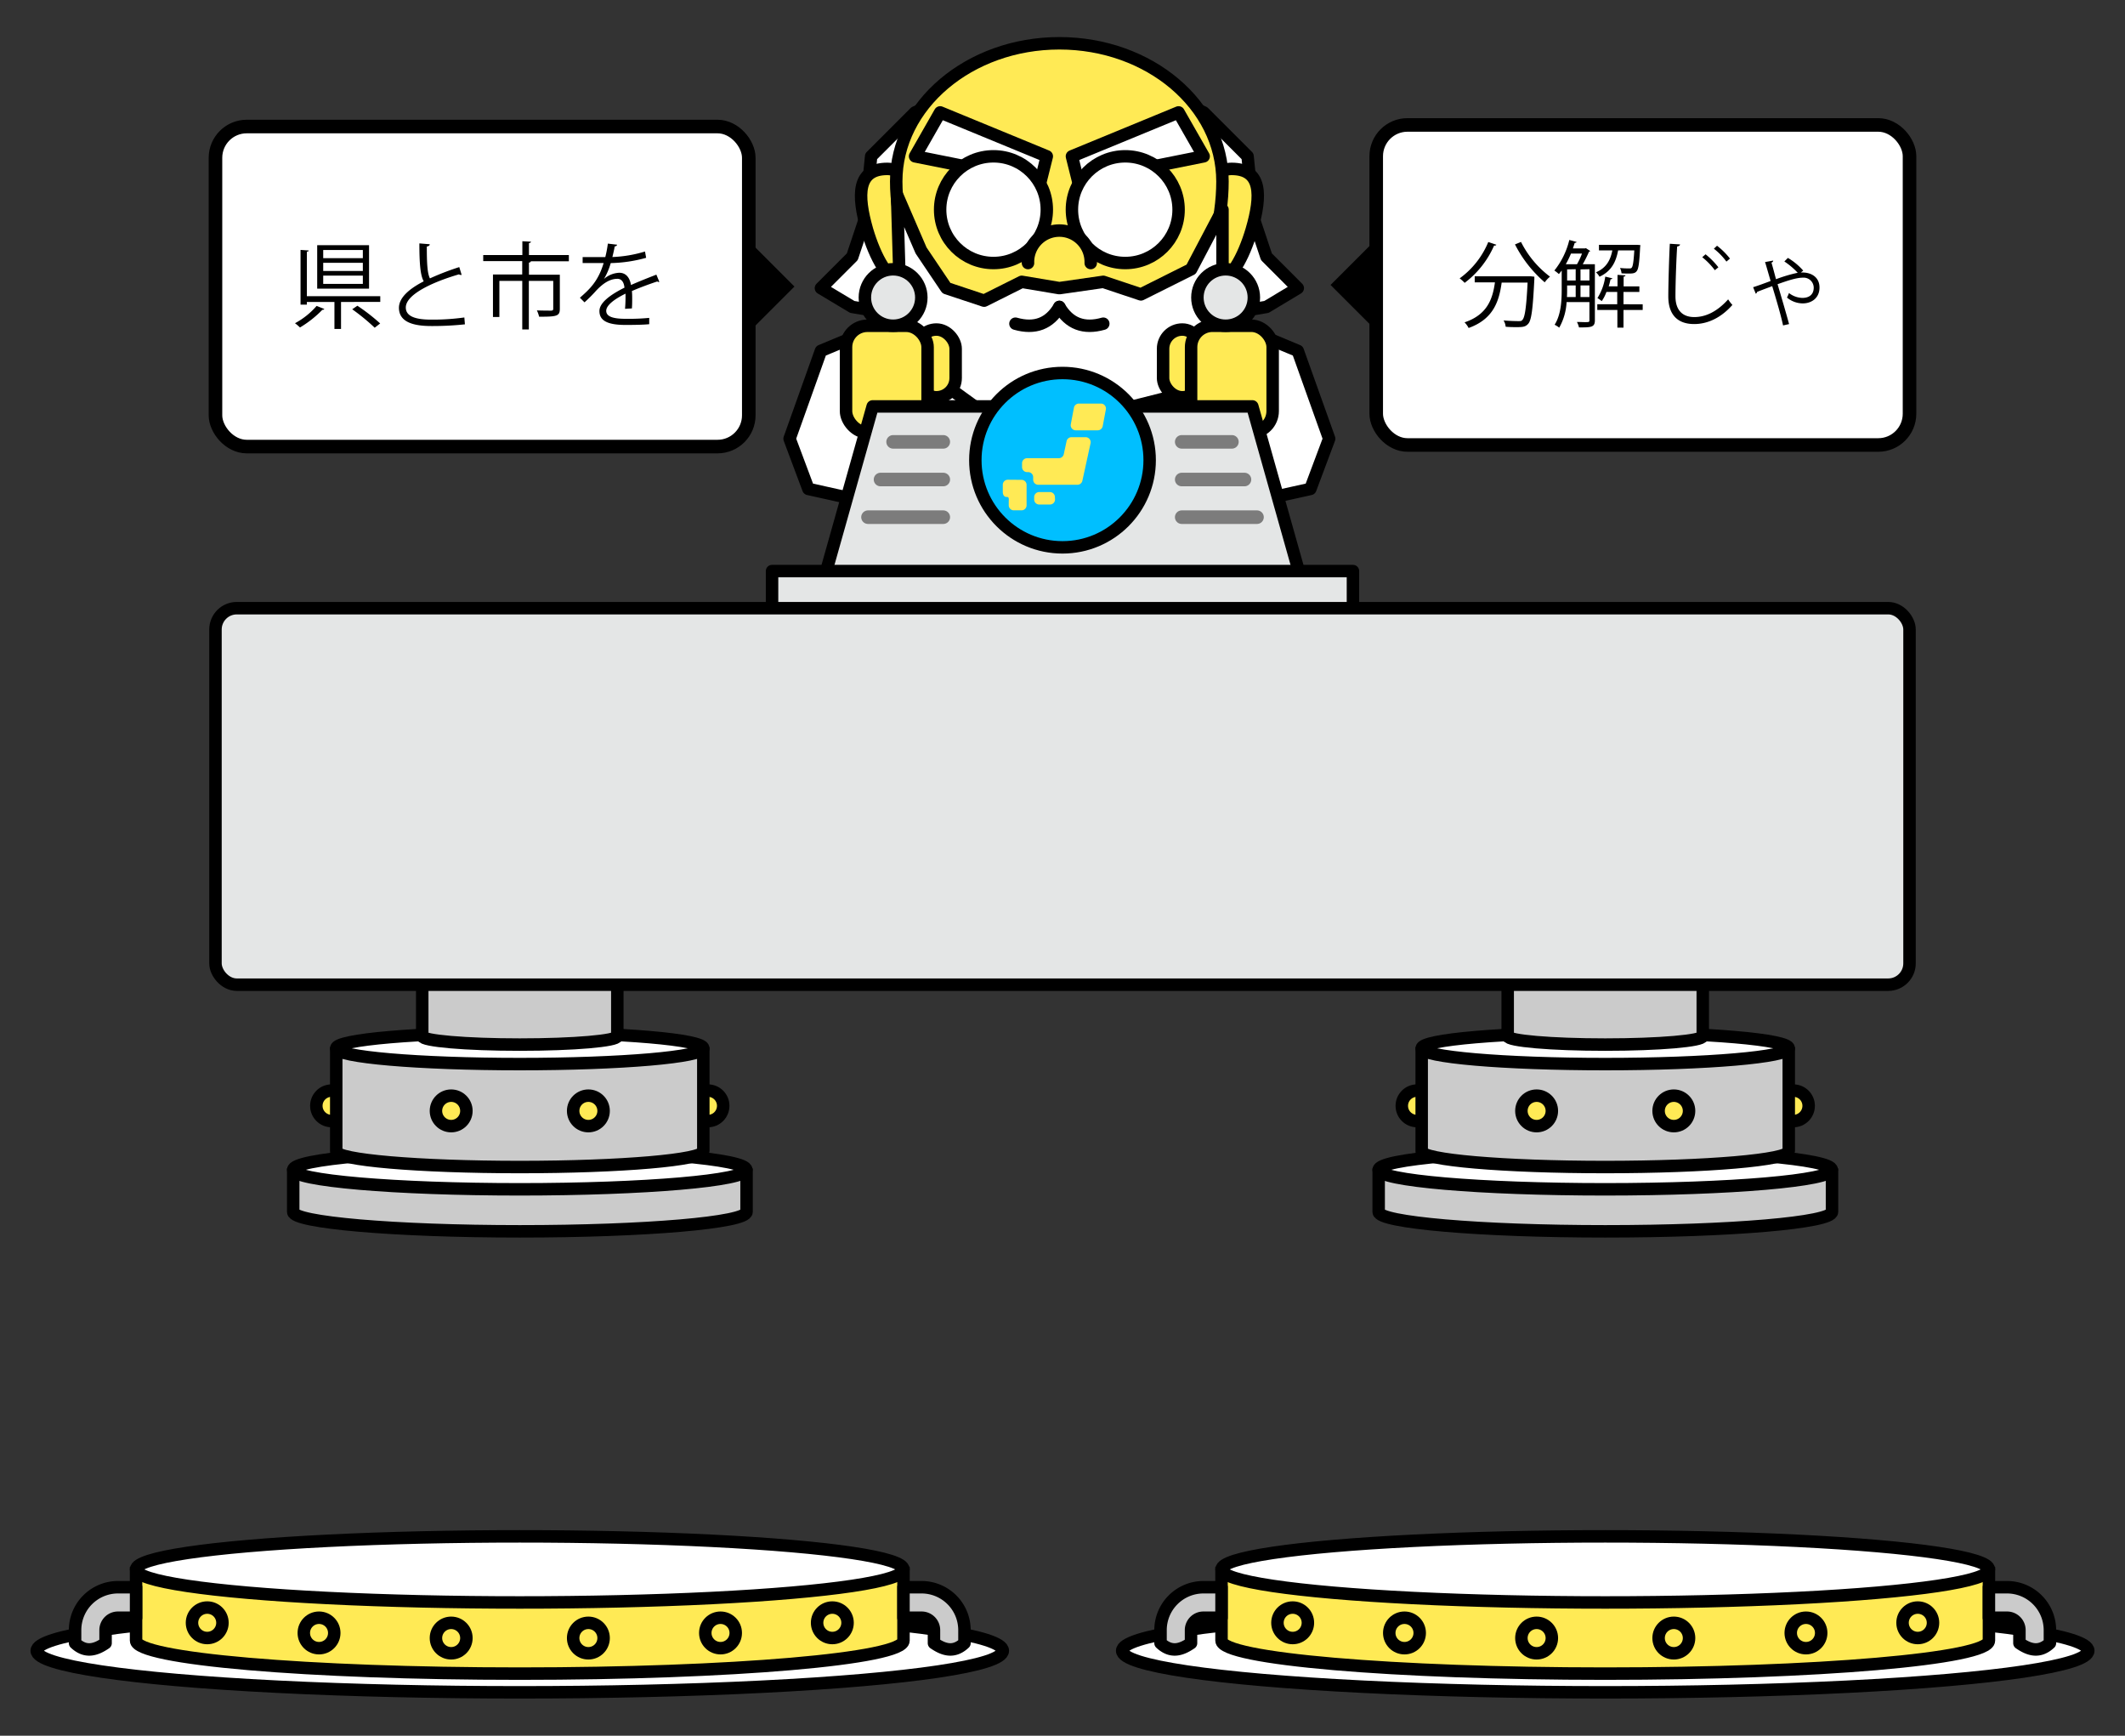 <svg id="レイヤー_2" data-name="レイヤー 2" xmlns="http://www.w3.org/2000/svg" viewBox="0 0 600 490">
  <rect x="0" y="0" width="600" height="490" fill="#333333" stroke="none"/>
  <defs>
    <style>
      .cls-1, .cls-2, .cls-7 {
        fill: #fff;
      }

      .cls-1, .cls-2, .cls-3, .cls-4, .cls-5, .cls-6, .cls-7, .cls-8 {
        stroke: #000;
      }

      .cls-1, .cls-10, .cls-8 {
        stroke-miterlimit: 10;
      }

      .cls-1, .cls-10 {
        stroke-width: 3.83px;
      }

      .cls-10, .cls-2, .cls-4 {
        stroke-linecap: round;
      }

      .cls-2, .cls-3, .cls-4, .cls-5, .cls-6, .cls-7 {
        stroke-linejoin: round;
      }

      .cls-2, .cls-8 {
        stroke-width: 3.51px;
      }

      .cls-3, .cls-4, .cls-9 {
        fill: #ffea55;
      }

      .cls-3, .cls-4, .cls-5, .cls-6, .cls-7 {
        stroke-width: 3.52px;
      }

      .cls-5 {
        fill: #e4e6e6;
      }

      .cls-6 {
        fill: #cbcbcb;
      }

      .cls-8 {
        fill: #00bfff;
      }

      .cls-10 {
        fill: none;
        stroke: #7c7c7c;
      }
    </style>
  </defs>
  <title>アートボード 2</title>
  <rect x="200.79" y="71.15" width="19.49" height="19.49" transform="translate(4.46 172.56) rotate(-45)"/>
  <rect class="cls-1" x="60.84" y="35.72" width="150.58" height="90.35" rx="8.82"/>
  <polygon class="cls-2" points="345.18 90.19 366.43 99.05 375.29 123.85 369.98 138.03 354.03 141.57 352.26 157.51 295.57 157.51 295.57 90.19 345.18 90.19"/>
  <polygon class="cls-2" points="253.05 90.19 231.79 99.05 222.94 123.85 228.25 138.03 244.2 141.57 245.97 157.51 302.66 157.51 302.66 90.19 253.05 90.19"/>
  <polygon class="cls-2" points="258.37 31.73 245.97 44.13 244.2 61.85 240.65 72.48 231.79 81.34 240.65 86.65 251.28 88.42 265.45 93.74 270.94 26.14 258.37 31.73"/>
  <path class="cls-3" d="M261.91,64.85c0,8.13-3.18,14.71-7.11,14.71s-7.67-6.83-10-14.71C242,55,242,47.68,250.53,47.68,256.89,47.68,261.91,56.72,261.91,64.85Z"/>
  <polygon class="cls-2" points="339.86 31.73 352.26 44.13 354.03 61.85 357.58 72.48 366.43 81.34 357.58 86.65 346.95 88.42 332.77 93.74 327.29 26.14 339.86 31.73"/>
  <path class="cls-3" d="M336.32,64.85c0,8.13,3.18,14.71,7.11,14.71s7.67-6.83,10-14.71c2.85-9.81,2.85-17.17-5.69-17.17C341.34,47.68,336.32,56.72,336.32,64.85Z"/>
  <path class="cls-3" d="M345.17,51.22c0,21.52-12.4,51.37-46.06,51.37-31.88,0-46.06-29.85-46.06-51.37s20.63-39,46.06-39S345.17,29.69,345.17,51.22Z"/>
  <polygon class="cls-2" points="295.57 44.13 265.45 31.73 258.37 44.13 293.8 51.22 295.57 44.13"/>
  <polygon class="cls-2" points="302.66 44.13 332.77 31.73 339.86 44.13 304.43 51.22 302.66 44.13"/>
  <g>
    <circle class="cls-2" cx="280.51" cy="59.19" r="15.06"/>
    <circle class="cls-2" cx="317.72" cy="59.19" r="15.06"/>
  </g>
  <path class="cls-4" d="M290.26,74.25a8.86,8.86,0,1,1,17.71,0"/>
  <polygon class="cls-2" points="299.11 81.34 288.49 79.56 277.86 84.88 267.23 81.34 260.07 70.71 253.27 54.97 253.93 76.91 259.23 99.94 264.5 107.02 276.74 115.88 290.78 115.88 308.33 117.65 329.38 112.34 336.37 107.02 341.63 91.08 345.18 75.14 345.18 59.19 336.32 76.02 322.14 83.11 311.51 79.56 299.11 81.34"/>
  <path class="cls-2" d="M299.11,86.65q-4.16,7.09-12.4,4.73"/>
  <path class="cls-2" d="M299.11,86.65q4.17,7.09,12.41,4.73"/>
  <rect class="cls-3" x="258.97" y="93.03" width="10.86" height="19.13" rx="5.43"/>
  <rect class="cls-3" x="238.88" y="91.97" width="23.03" height="30.12" rx="6.03"/>
  <circle class="cls-5" cx="252.17" cy="83.99" r="7.97"/>
  <rect class="cls-3" x="328.39" y="93.03" width="10.86" height="19.13" rx="5.43" transform="translate(667.65 205.19) rotate(-180)"/>
  <rect class="cls-3" x="336.32" y="91.97" width="23.03" height="30.12" rx="6.03" transform="translate(695.66 214.05) rotate(-180)"/>
  <circle class="cls-5" cx="346.06" cy="83.99" r="7.97"/>
  <polygon class="cls-5" points="367.8 165.1 232.2 165.1 246.4 114.73 353.6 114.73 367.8 165.1"/>
  <rect class="cls-5" x="217.99" y="161.22" width="164.02" height="12.91"/>
  <circle class="cls-3" cx="93.62" cy="312.18" r="4.3"/>
  <circle class="cls-3" cx="199.9" cy="312.18" r="4.3"/>
  <path class="cls-6" d="M82.79,329.82v12.29c0,3,28.64,5.5,64,5.5s64-2.46,64-5.5V329.82"/>
  <ellipse class="cls-7" cx="146.76" cy="330.24" rx="63.97" ry="5.51"/>
  <path class="cls-6" d="M94.94,295.6V325c0,2.46,23.2,4.46,51.82,4.46s51.82-2,51.82-4.46V295.6"/>
  <ellipse class="cls-7" cx="146.76" cy="295.94" rx="51.82" ry="4.46"/>
  <path class="cls-6" d="M119.22,264.52v28c0,1.31,12.33,2.37,27.54,2.37s27.54-1.06,27.54-2.37v-28"/>
  <circle class="cls-3" cx="127.39" cy="313.61" r="4.3"/>
  <circle class="cls-3" cx="166.13" cy="313.61" r="4.3"/>
  <ellipse class="cls-7" cx="146.76" cy="466.01" rx="136.39" ry="11.74"/>
  <circle class="cls-8" cx="300" cy="129.91" r="24.61"/>
  <g>
    <path d="M91.58,87.23a.53.53,0,0,1-.55.22,31,31,0,0,1-6.33,5,13,13,0,0,0-1.41-1.2,21.5,21.5,0,0,0,6.11-4.89Zm-4.94-3.61h20.73v1.62H96.29v7.63H94.43V85.24H86.64V86H84.86V70.55l2.31.16c0,.18-.16.31-.53.34Zm17.56-14.4V81.49H89.56V69.22Zm-1.75,3.66V70.57H91.26v2.31Zm0,3.62V74.19H91.26V76.5Zm0,3.64V77.8H91.26v2.34Zm3.35,12.38a58.06,58.06,0,0,0-6.35-5.21l1.46-1a54.48,54.48,0,0,1,6.43,5Z"/>
    <path d="M130.35,77.61a.44.44,0,0,1-.21,0,1,1,0,0,1-.56-.16c-7.89,2.31-15,5.79-15,9.35,0,2.55,2.81,3.43,7.12,3.43a64.14,64.14,0,0,0,9.41-.61l.16,1.94a85.69,85.69,0,0,1-9.52.48c-5.26,0-9.08-1.22-9.11-5.13,0-2.84,2.82-5.34,7-7.49-.91-1.62-1.23-4.71-1.23-10.71l2.93.24c0,.34-.29.56-.83.64,0,4.65.14,7.54.88,9a75.84,75.84,0,0,1,8.29-3.19Z"/>
    <path d="M160.62,72v1.76H149.49v0h.39c0,.19-.18.32-.53.38v3.42h8.72v9.6c0,2.1-.85,2.25-5.85,2.25a8.05,8.05,0,0,0-.63-1.78c1.91.06,3.53.06,4,.06s.62-.16.62-.53V79.29h-6.89V93h-1.86V79.29H141v10.2h-1.81v-12h8.26V73.71H136.44V72h11.05v-3.9l2.42.13c0,.21-.18.35-.56.4V72Z"/>
    <path d="M186.16,79.55a.4.4,0,0,1-.16.06.66.66,0,0,1-.4-.16c-2,.66-5,1.75-7.18,2.71.06.61.08,1.3.08,2.07s0,1.81-.08,2.84l-1.94.11c.09-1,.14-2.18.14-3.22,0-.39,0-.77,0-1.06-3,1.46-5.45,3.24-5.45,4.84S173,90,176.64,90a60.3,60.3,0,0,0,6.67-.26l0,1.78c-1.57.16-4,.21-6.7.21-5.1,0-7.36-1.22-7.36-3.93,0-2.34,3.08-4.6,7.07-6.59-.16-1.68-.9-2.5-2-2.5-1.95,0-4,1.09-6.36,3.75-.74.82-1.78,1.86-2.92,2.89l-1.3-1.3c2.66-2.34,5.15-4.57,6.7-9.8l-1.49,0h-4.44V72.57c1.62,0,3.51,0,4.6,0l1.8,0a32.13,32.13,0,0,0,.72-3.8l2.61.31c-.06.27-.27.43-.67.48-.19,1.07-.42,2-.66,3A36.11,36.11,0,0,0,182.12,71l.32,1.78a40,40,0,0,1-10,1.49,19,19,0,0,1-1.91,4.49h0A7,7,0,0,1,174.86,77c1.81,0,2.95,1.3,3.3,3.46,2.23-1,5.05-2.1,7.17-2.93Z"/>
  </g>
  <rect x="379.72" y="70.71" width="19.49" height="19.49" transform="translate(607.97 412.73) rotate(-135)"/>
  <rect class="cls-1" x="388.58" y="35.28" width="150.58" height="90.35" rx="8.82" transform="translate(927.74 160.9) rotate(-180)"/>
  <g>
    <path d="M422.5,69.09c-.1.19-.29.27-.64.24a26.38,26.38,0,0,1-8.31,10.52,11.79,11.79,0,0,0-1.41-1.27,23.87,23.87,0,0,0,8.08-10.26ZM431.8,78l.43,0,1,.11c0,.18,0,.42,0,.64-.43,8.58-.82,11.66-1.75,12.67-.75.85-1.54.93-3.17.93-.9,0-2,0-3.18-.11a4.21,4.21,0,0,0-.59-1.78c1.81.16,3.53.19,4.17.19s.88,0,1.15-.35c.68-.69,1.11-3.45,1.46-10.52H424c-.72,5.1-2.21,10.26-9.33,12.81A6.5,6.5,0,0,0,413.52,91c6.43-2.15,7.94-6.61,8.58-11.29h-5.71V78Zm-2.34-9.7a27.93,27.93,0,0,0,8.19,9.8,8.38,8.38,0,0,0-1.49,1.6A35.16,35.16,0,0,1,427.76,69Z"/>
    <path d="M450.32,74.59V90.43c0,2-1.11,2-4.49,2a6.2,6.2,0,0,0-.58-1.54c.85,0,1.62.05,2.18.05,1.22,0,1.35,0,1.35-.53V85.28h-6.45a16.36,16.36,0,0,1-2.08,7.22,6.83,6.83,0,0,0-1.3-.82c1.83-2.87,2-6.88,2-9.91v-5.4c-.27.35-.53.7-.8,1a9.48,9.48,0,0,0-1.27-1,22,22,0,0,0,4.22-8.63l2.05.56c-.05.18-.21.26-.53.26-.16.53-.32,1-.51,1.57h3.4l.27-.08,1.22.8c0,.1-.21.16-.34.21a36.17,36.17,0,0,1-1.76,3.53Zm-5.05,0a19.36,19.36,0,0,0,1.41-3h-3.11a28.82,28.82,0,0,1-1.46,3Zm-2.79,6v1.2c0,.64,0,1.35-.05,2.07h2.47V80.57Zm0-4.54v3.13h2.42V76Zm3.78,0v3.13h2.52V76Zm0,7.81h2.52V80.57h-2.52Zm16.9-14.67a3.55,3.55,0,0,1-.06.56c-.23,4.52-.45,6.19-1,6.83-.35.43-.77.64-2,.64-.62,0-1.44,0-2.26-.06a4,4,0,0,0-.43-1.51,22.17,22.17,0,0,0,2.53.13c.39,0,.63,0,.79-.24.32-.37.53-1.64.72-4.86h-4.57c-.56,3-1.73,5.82-5.26,7.44a4.88,4.88,0,0,0-1-1.25c3-1.25,4.12-3.56,4.63-6.19h-3.78V69.12h10.47l.35,0Zm.66,16.72v1.59H458.4v5h-1.73v-5H451V85.89h5.63V82.41h-3.05A10.73,10.73,0,0,1,452.26,85a10.48,10.48,0,0,0-1.22-.85,15.33,15.33,0,0,0,2.21-6.06l2,.48c0,.16-.21.26-.5.26-.16.67-.32,1.36-.53,2h2.49V77.6l2.24.13c0,.19-.16.32-.51.37v2.74h4.44v1.57H458.4v3.48Z"/>
    <path d="M474.37,69c-.05.32-.29.5-.82.58-.21,3.09-.48,10.13-.48,14.06s2,5.87,5.31,5.87,6.54-1.62,9.57-5a10.45,10.45,0,0,0,1.2,1.57c-3.11,3.54-6.89,5.4-10.79,5.4-4.84,0-7.31-2.79-7.31-7.81,0-3.35.24-11.59.43-14.86Zm7.2,2.79a21.59,21.59,0,0,1,3.62,3.67l-1,.82a19.91,19.91,0,0,0-3.56-3.67Zm3.24-2.42A20.53,20.53,0,0,1,488.46,73l-1,.85a18.59,18.59,0,0,0-3.54-3.64Z"/>
    <path d="M495,81.08c1.3-.4,3.48-1.2,4.94-1.76-.64-2.15-1.19-4.14-1.57-5.34l2.29-.42c0,.26-.11.42-.48.58.48,1.65.83,3,1.28,4.68A43,43,0,0,1,507.59,77a21.49,21.49,0,0,0-3.77-3.19l1-1a17.71,17.71,0,0,1,4.33,3.59l-.69.53a5.31,5.31,0,0,1,.69,0c2.25.06,4.59,1.28,4.59,4.25s-2.26,4.47-4.73,4.47A7,7,0,0,1,504.56,84a9.63,9.63,0,0,0,.56-1.28,6.39,6.39,0,0,0,3.77,1.38c1.83,0,3.22-.85,3.22-2.92A2.85,2.85,0,0,0,509,78.39c-1.81,0-4.38.88-7.1,1.84,1,3.37,2.4,8.1,3.25,11.26l-1.7.38c-.64-3.09-2.13-8-3.06-11.09-1.27.48-3.16,1.17-4.28,1.63a.61.61,0,0,1-.37.5Z"/>
  </g>
  <g>
    <path class="cls-9" d="M297.89,141a1.43,1.43,0,0,1-1.43,1.43h-3A1.43,1.43,0,0,1,292,141v-.66a1.43,1.43,0,0,1,1.43-1.43h3a1.43,1.43,0,0,1,1.43,1.43Z"/>
    <path class="cls-9" d="M284.82,135.43h-.25a1.43,1.43,0,0,0-1.43,1.43v2c0,.79.37,1.43,1,1.43h.16c.68,0,.52.64.52,1.43v.92a1.43,1.43,0,0,0,1.43,1.43h2.18a1.43,1.43,0,0,0,1.43-1.43v-5.75a1.43,1.43,0,0,0-1.43-1.43Z"/>
    <path class="cls-9" d="M302.55,123.42a1.43,1.43,0,0,0-1.4,1.13l-.79,3.67a1.44,1.44,0,0,1-1.4,1.13H290a1.43,1.43,0,0,0-1.42,1.42v1.08a1.43,1.43,0,0,0,1.42,1.43h.3a1.42,1.42,0,0,1,1.42,1.43v.71a1.43,1.43,0,0,0,1.43,1.43h11.07a1.43,1.43,0,0,0,1.39-1.13l2.31-10.57a1.42,1.42,0,0,0-1.39-1.73Z"/>
    <path class="cls-9" d="M311.35,120.32a1.44,1.44,0,0,1-1.41,1.16h-6.2a1.43,1.43,0,0,1-1.4-1.69l.89-4.7a1.43,1.43,0,0,1,1.41-1.16h6.2a1.41,1.41,0,0,1,1.4,1.69Z"/>
  </g>
  <path d="M423.23,263.32l1.45.8-2.43,3.27v.05l3.9-.45v1.62l-3.88-.45v.07l2.43,3.16-1.49.87-1.62-3.63h0l-1.73,3.65-1.33-.87,2.41-3.2v-.07l-3.81.47V267l3.76.42,0,0-2.39-3.18,1.45-.85,1.66,3.56h.05Z"/>
  <path d="M423.23,263.32l1.45.8-2.43,3.27v.05l3.9-.45v1.62l-3.88-.45v.07l2.43,3.16-1.49.87-1.62-3.63h0l-1.73,3.65-1.33-.87,2.41-3.2v-.07l-3.81.47V267l3.76.42,0,0-2.39-3.18,1.45-.85,1.66,3.56h.05Z"/>
  <path d="M423.23,263.32l1.45.8-2.43,3.27v.05l3.9-.45v1.62l-3.88-.45v.07l2.43,3.16-1.49.87-1.62-3.63h0l-1.73,3.65-1.33-.87,2.41-3.2v-.07l-3.81.47V267l3.76.42,0,0-2.39-3.18,1.45-.85,1.66,3.56h.05Z"/>
  <path d="M423.23,263.32l1.45.8-2.43,3.27v.05l3.9-.45v1.62l-3.88-.45v.07l2.43,3.16-1.49.87-1.62-3.63h0l-1.73,3.65-1.33-.87,2.41-3.2v-.07l-3.81.47V267l3.76.42,0,0-2.39-3.18,1.45-.85,1.66,3.56h.05Z"/>
  <path class="cls-3" d="M38.42,442.34v20.8c0,5.15,48.51,9.33,108.34,9.33s108.34-4.18,108.34-9.33v-20.8"/>
  <ellipse class="cls-7" cx="146.76" cy="443.05" rx="108.34" ry="9.33"/>
  <path class="cls-6" d="M29.81,463.86c-2.79,1.92-5.62,2.8-8.61,0v-3.68a12.12,12.12,0,0,1,12.11-12.1h5.11v8.61H33.31a3.5,3.5,0,0,0-3.5,3.49Z"/>
  <path class="cls-6" d="M263.71,463.86c2.79,1.92,5.62,2.8,8.61,0v-3.68a12.12,12.12,0,0,0-12.11-12.1H255.1v8.61h5.11a3.5,3.5,0,0,1,3.5,3.49Z"/>
  <circle class="cls-3" cx="58.51" cy="458.12" r="4.3"/>
  <circle class="cls-3" cx="90.08" cy="460.99" r="4.3"/>
  <circle class="cls-3" cx="127.39" cy="462.43" r="4.3"/>
  <circle class="cls-3" cx="235.01" cy="458.12" r="4.3"/>
  <circle class="cls-3" cx="203.44" cy="460.99" r="4.3"/>
  <circle class="cls-3" cx="166.13" cy="462.43" r="4.3"/>
  <circle class="cls-3" cx="400.1" cy="312.18" r="4.3"/>
  <circle class="cls-3" cx="506.38" cy="312.18" r="4.3"/>
  <path class="cls-6" d="M389.27,329.82v12.29c0,3,28.64,5.5,64,5.5s64-2.46,64-5.5V329.82"/>
  <ellipse class="cls-7" cx="453.24" cy="330.24" rx="63.97" ry="5.51"/>
  <path class="cls-6" d="M401.42,295.6V325c0,2.46,23.2,4.46,51.82,4.46s51.82-2,51.82-4.46V295.6"/>
  <ellipse class="cls-7" cx="453.24" cy="295.94" rx="51.82" ry="4.46"/>
  <path class="cls-6" d="M425.7,264.52v28c0,1.31,12.33,2.37,27.54,2.37s27.54-1.06,27.54-2.37v-28"/>
  <circle class="cls-3" cx="433.87" cy="313.61" r="4.3"/>
  <circle class="cls-3" cx="472.61" cy="313.61" r="4.3"/>
  <ellipse class="cls-7" cx="453.24" cy="466.01" rx="136.39" ry="11.74"/>
  <path class="cls-3" d="M344.9,442.34v20.8c0,5.15,48.51,9.33,108.34,9.33s108.34-4.18,108.34-9.33v-20.8"/>
  <ellipse class="cls-7" cx="453.24" cy="443.05" rx="108.34" ry="9.33"/>
  <path class="cls-6" d="M336.29,463.86c-2.79,1.92-5.62,2.8-8.61,0v-3.68a12.12,12.12,0,0,1,12.11-12.1h5.11v8.61h-5.11a3.5,3.5,0,0,0-3.5,3.49Z"/>
  <path class="cls-6" d="M570.19,463.86c2.79,1.92,5.62,2.8,8.61,0v-3.68a12.12,12.12,0,0,0-12.11-12.1h-5.11v8.61h5.11a3.5,3.5,0,0,1,3.5,3.49Z"/>
  <circle class="cls-3" cx="364.99" cy="458.12" r="4.3"/>
  <circle class="cls-3" cx="396.56" cy="460.99" r="4.3"/>
  <circle class="cls-3" cx="433.87" cy="462.43" r="4.3"/>
  <circle class="cls-3" cx="541.49" cy="458.12" r="4.3"/>
  <circle class="cls-3" cx="509.92" cy="460.99" r="4.3"/>
  <circle class="cls-3" cx="472.61" cy="462.43" r="4.3"/>
  <rect class="cls-5" x="60.84" y="171.69" width="478.32" height="106.29" rx="6.02"/>
  <line class="cls-10" x1="252.17" y1="124.74" x2="266.34" y2="124.74"/>
  <line class="cls-10" x1="248.62" y1="135.37" x2="266.34" y2="135.37"/>
  <line class="cls-10" x1="245.08" y1="146" x2="266.34" y2="146"/>
  <line class="cls-10" x1="347.83" y1="124.74" x2="333.66" y2="124.74"/>
  <line class="cls-10" x1="351.38" y1="135.37" x2="333.66" y2="135.37"/>
  <line class="cls-10" x1="354.92" y1="146" x2="333.66" y2="146"/>
</svg>
